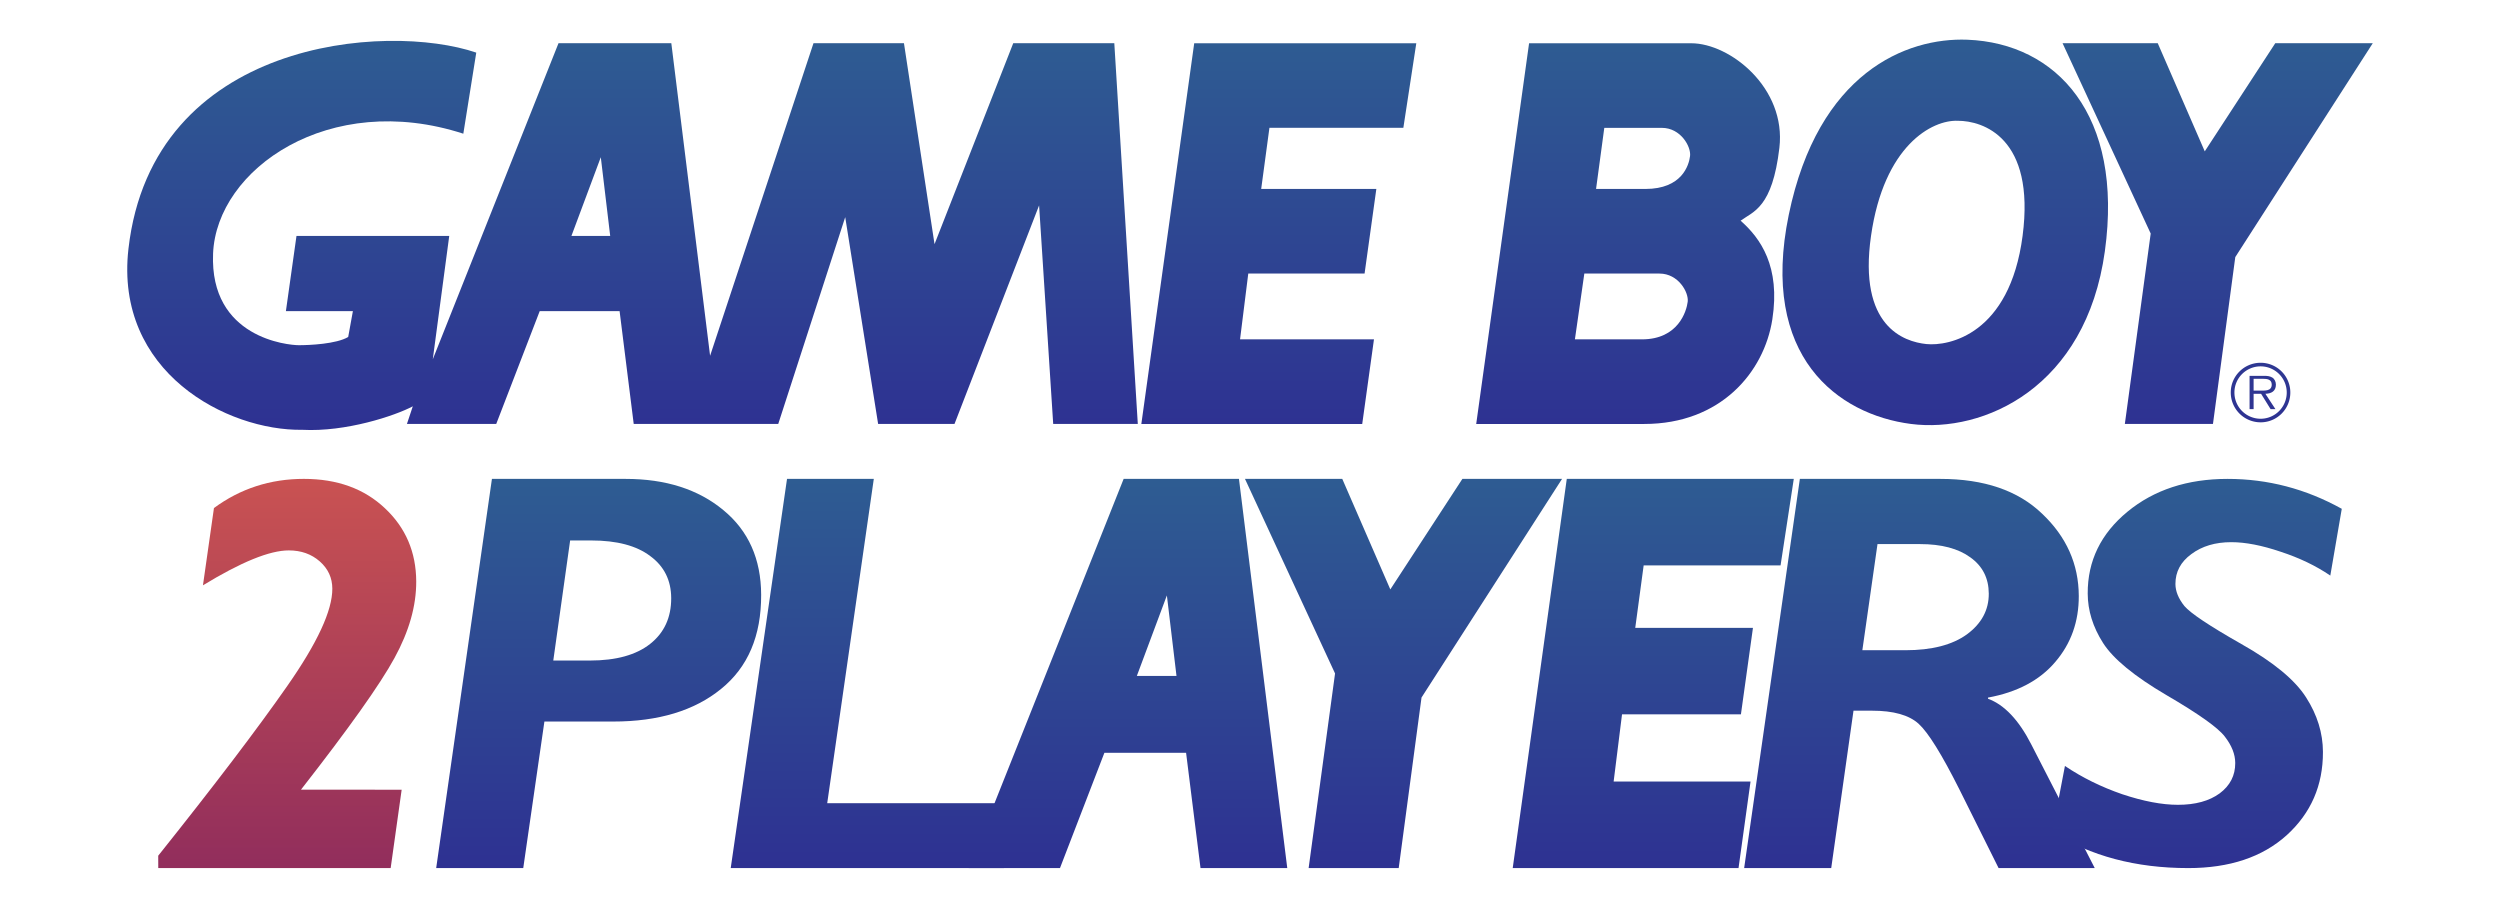 <?xml version="1.0" encoding="UTF-8" standalone="no"?>
<!-- Created with Inkscape (http://www.inkscape.org/) -->

<svg
   width="166.999mm"
   height="61.343mm"
   viewBox="0 0 166.999 61.343"
   version="1.1"
   id="svg1"
   inkscape:version="1.3.2 (091e20e, 2023-11-25, custom)"
   sodipodi:docname="gb2players.svg"
   xmlns:inkscape="http://www.inkscape.org/namespaces/inkscape"
   xmlns:sodipodi="http://sodipodi.sourceforge.net/DTD/sodipodi-0.dtd"
   xmlns:xlink="http://www.w3.org/1999/xlink"
   xmlns="http://www.w3.org/2000/svg"
   xmlns:svg="http://www.w3.org/2000/svg">
  <sodipodi:namedview
     id="namedview1"
     pagecolor="#ffffff"
     bordercolor="#000000"
     borderopacity="0.25"
     inkscape:showpageshadow="2"
     inkscape:pageopacity="0.0"
     inkscape:pagecheckerboard="true"
     inkscape:deskcolor="#d1d1d1"
     inkscape:document-units="mm"
     inkscape:zoom="1.6471871"
     inkscape:cx="357.27575"
     inkscape:cy="130.8291"
     inkscape:window-width="2560"
     inkscape:window-height="1351"
     inkscape:window-x="-9"
     inkscape:window-y="-9"
     inkscape:window-maximized="1"
     inkscape:current-layer="svg1" />
  <defs
     id="defs1">
    <linearGradient
       id="linearGradient18"
       gradientUnits="userSpaceOnUse"
       x1="127.571"
       y1="-0.713"
       x2="127.571"
       y2="98.787"
       gradientTransform="matrix(1,0,0,1,-9.5978193e-4,-6.4086325e-4)">
      <stop
         offset="0.005"
         style="stop-color:#c95252;stop-opacity:1;"
         id="stop15" />
      <stop
         offset="1"
         style="stop-color:#922e5c;stop-opacity:1;"
         id="stop18" />
    </linearGradient>
    <linearGradient
       id="linearGradient17"
       gradientUnits="userSpaceOnUse"
       x1="127.571"
       y1="-0.713"
       x2="127.571"
       y2="98.787"
       gradientTransform="matrix(1,0,0,1,-9.5978193e-4,-6.4086325e-4)">
      <stop
         offset="0"
         style="stop-color:#2e5c92"
         id="stop16" />
      <stop
         offset="1"
         style="stop-color:#2e3192"
         id="stop17" />
    </linearGradient>
    <linearGradient
       id="c"
       gradientUnits="userSpaceOnUse"
       x1="127.571"
       y1="-0.713"
       x2="127.571"
       y2="98.787"
       gradientTransform="matrix(0.265,0,0,0.265,-2.5403194e-4,-1.6987932e-4)">
      <stop
         offset=".005"
         style="stop-color:#2e5c92"
         id="stop5" />
      <stop
         offset="1"
         style="stop-color:#2e3192"
         id="stop6" />
    </linearGradient>
    <linearGradient
       id="b"
       gradientUnits="userSpaceOnUse"
       x1="290.738"
       y1="-0.713"
       x2="290.738"
       y2="98.787"
       gradientTransform="matrix(0.265,0,0,0.265,-2.5403671e-4,-1.7144553e-4)">
      <stop
         offset=".005"
         style="stop-color:#2e5c92"
         id="stop3" />
      <stop
         offset="1"
         style="stop-color:#2e3192"
         id="stop4" />
    </linearGradient>
    <linearGradient
       id="e"
       gradientUnits="userSpaceOnUse"
       x1="378.921"
       y1="-0.713"
       x2="378.921"
       y2="98.787"
       gradientTransform="matrix(0.265,0,0,0.265,-2.5403671e-4,-1.7144553e-4)">
      <stop
         offset=".005"
         style="stop-color:#2e5c92"
         id="stop9" />
      <stop
         offset="1"
         style="stop-color:#2e3192"
         id="stop10" />
    </linearGradient>
    <linearGradient
       id="d"
       gradientUnits="userSpaceOnUse"
       x1="458.994"
       y1="-0.713"
       x2="458.994"
       y2="98.787"
       gradientTransform="matrix(0.265,0,0,0.265,-2.5403671e-4,-1.7144553e-4)">
      <stop
         offset=".005"
         style="stop-color:#2e5c92"
         id="stop7" />
      <stop
         offset="1"
         style="stop-color:#2e3192"
         id="stop8" />
    </linearGradient>
    <linearGradient
       id="a"
       gradientUnits="userSpaceOnUse"
       x1="527.771"
       y1="-0.713"
       x2="527.771"
       y2="98.787"
       gradientTransform="matrix(0.265,0,0,0.265,-2.5403671e-4,-1.7144553e-4)">
      <stop
         offset=".005"
         style="stop-color:#2e5c92"
         id="stop1" />
      <stop
         offset="1"
         style="stop-color:#2e3192"
         id="stop2" />
    </linearGradient>
    <linearGradient
       id="f"
       gradientUnits="userSpaceOnUse"
       x1="538.598"
       y1="-0.713"
       x2="538.598"
       y2="98.787"
       gradientTransform="matrix(0.265,0,0,0.265,-2.5403671e-4,-1.7144553e-4)">
      <stop
         offset=".005"
         style="stop-color:#2e5c92"
         id="stop11" />
      <stop
         offset="1"
         style="stop-color:#2e3192"
         id="stop12" />
    </linearGradient>
    <linearGradient
       id="g"
       gradientUnits="userSpaceOnUse"
       x1="539.144"
       y1="-0.713"
       x2="539.144"
       y2="98.787"
       gradientTransform="matrix(0.265,0,0,0.265,-2.5403671e-4,-1.7144553e-4)">
      <stop
         offset=".005"
         style="stop-color:#2e5c92"
         id="stop13" />
      <stop
         offset="1"
         style="stop-color:#2e3192"
         id="stop14" />
    </linearGradient>
    <linearGradient
       id="linearGradient22"
       gradientUnits="userSpaceOnUse"
       x1="539.144"
       y1="-0.713"
       x2="539.144"
       y2="98.787"
       gradientTransform="translate(208.356,-171.036)">
      <stop
         offset="0"
         style="stop-color:#2e5c92"
         id="stop21" />
      <stop
         offset="1"
         style="stop-color:#2e3192"
         id="stop22" />
    </linearGradient>
    <linearGradient
       id="linearGradient6"
       gradientUnits="userSpaceOnUse"
       x1="127.571"
       y1="-0.713"
       x2="127.571"
       y2="98.787"
       gradientTransform="matrix(1,0,0,1,-9.5978193e-4,-6.4086325e-4)">
      <stop
         offset="0.005"
         style="stop-color:#2e5c92"
         id="stop1-2" />
      <stop
         offset="1"
         style="stop-color:#2e3192"
         id="stop2-2" />
    </linearGradient>
    <linearGradient
       inkscape:collect="always"
       xlink:href="#linearGradient6"
       id="linearGradient1-2"
       gradientUnits="userSpaceOnUse"
       x1="241.835"
       y1="107.473"
       x2="241.835"
       y2="204.534"
       gradientTransform="matrix(0.265,0,0,0.265,145.683,-88.369)" />
    <linearGradient
       inkscape:collect="always"
       xlink:href="#a"
       id="linearGradient7"
       gradientUnits="userSpaceOnUse"
       gradientTransform="matrix(0.27,0,0,0.27,83.332,-60.244)"
       x1="527.771"
       y1="-0.713"
       x2="527.771"
       y2="98.787" />
    <linearGradient
       inkscape:collect="always"
       xlink:href="#b"
       id="linearGradient8"
       gradientUnits="userSpaceOnUse"
       gradientTransform="matrix(0.27,0,0,0.27,164.123,-60.244)"
       x1="290.738"
       y1="-0.713"
       x2="290.738"
       y2="98.787" />
    <linearGradient
       inkscape:collect="always"
       xlink:href="#linearGradient17"
       id="linearGradient16"
       x1="44.761"
       y1="-30.74"
       x2="44.761"
       y2="-4.955"
       gradientUnits="userSpaceOnUse"
       gradientTransform="translate(146.095,-29.234)" />
    <linearGradient
       inkscape:collect="always"
       xlink:href="#linearGradient6"
       id="linearGradient19"
       x1="26.175"
       y1="-30.679"
       x2="26.175"
       y2="-4.732"
       gradientUnits="userSpaceOnUse"
       gradientTransform="translate(146.095,-29.234)" />
    <linearGradient
       inkscape:collect="always"
       xlink:href="#linearGradient18"
       id="linearGradient23"
       x1="5.221"
       y1="-30.748"
       x2="5.221"
       y2="-5.018"
       gradientUnits="userSpaceOnUse" />
    <linearGradient
       inkscape:collect="always"
       xlink:href="#linearGradient6"
       id="linearGradient27"
       x1="114.463"
       y1="-30.732"
       x2="114.463"
       y2="-4.793"
       gradientUnits="userSpaceOnUse"
       gradientTransform="translate(146.095,-29.234)" />
    <linearGradient
       inkscape:collect="always"
       xlink:href="#linearGradient6"
       id="linearGradient29"
       x1="133.621"
       y1="-30.725"
       x2="133.621"
       y2="-4.692"
       gradientUnits="userSpaceOnUse"
       gradientTransform="translate(146.095,-29.234)" />
    <linearGradient
       inkscape:collect="always"
       xlink:href="#b"
       id="linearGradient30"
       gradientUnits="userSpaceOnUse"
       gradientTransform="matrix(0.265,0,0,0.265,-2.5403671e-4,-1.7144553e-4)"
       x1="290.738"
       y1="-0.713"
       x2="290.738"
       y2="98.787" />
    <linearGradient
       inkscape:collect="always"
       xlink:href="#a"
       id="linearGradient31"
       gradientUnits="userSpaceOnUse"
       gradientTransform="matrix(0.265,0,0,0.265,-2.5403671e-4,-1.7144553e-4)"
       x1="527.771"
       y1="-0.713"
       x2="527.771"
       y2="98.787" />
    <linearGradient
       inkscape:collect="always"
       xlink:href="#linearGradient18"
       id="linearGradient9"
       gradientUnits="userSpaceOnUse"
       x1="5.221"
       y1="-30.748"
       x2="5.221"
       y2="-5.018"
       gradientTransform="translate(146.095,-29.234)" />
  </defs>
  <g
     id="g29"
     inkscape:label="Gameboy"
     transform="translate(8.5,2.646)">
    <path
       fill="url(#c)"
       d="m 29.671,13.114 1.962,-5.258 0.628,5.258 z m -2.119,5.024 h 5.337 l 0.943,7.535 h 9.654 l 4.474,-13.814 2.198,13.814 h 5.102 l 5.651,-14.599 0.942,14.599 h 5.651 L 65.935,0.241 H 59.184 L 53.926,13.663 51.884,0.241 h -6.043 L 38.934,21.12 36.344,0.241 H 28.808 L 20.41,21.355 21.509,13.113 H 11.305 l -0.707,5.024 h 4.475 l -0.314,1.727 c -0.785,0.47 -2.59,0.549 -3.296,0.549 -0.706,0 -5.965,-0.47 -5.73,-6.122 C 5.967,8.639 13.503,3.381 22.45,6.285 L 23.314,0.869 C 17.349,-1.171 1.681,-0.03 0.08,13.977 -0.861,22.218 6.674,26.143 11.697,26.065 c 2.904,0.157 6.201,-0.942 7.378,-1.57 l -0.392,1.178 h 5.965 z"
       id="path6"
       inkscape:label="GAM"
       style="fill:url(#c);stroke-width:0.265" />
    <path
       fill="url(#b)"
       d="m 82.496,25.675 0.785,-5.654 H 74.335 l 0.549,-4.393 h 7.769 l 0.786,-5.652 h -7.692 l 0.55,-4.083 h 8.946 L 86.108,0.242 H 71.273 L 67.741,25.675 Z"
       id="path4"
       inkscape:label="E"
       style="fill:url(#linearGradient30);stroke-width:0.265" />
    <path
       fill="url(#e)"
       d="m 98.116,9.976 h 3.297 c 2.433,0 2.904,-1.57 2.982,-2.197 0.079,-0.628 -0.627,-1.884 -1.883,-1.884 H 98.666 Z M 96.703,20.023 h 4.475 c 2.432,0 2.982,-1.883 3.06,-2.512 0.079,-0.628 -0.627,-1.883 -1.883,-1.883 h -5.023 z m -6.593,5.652 3.532,-25.431 h 10.832 c 2.591,0 6.358,2.983 5.888,6.986 -0.471,4.003 -1.727,4.239 -2.591,4.866 1.335,1.177 2.669,3.061 2.12,6.593 -0.55,3.533 -3.454,6.986 -8.556,6.986 z"
       id="path10"
       inkscape:label="B"
       style="fill:url(#e);stroke-width:0.265" />
    <path
       fill="url(#d)"
       d="m 122.92,0.007 c -4.082,-0.157 -9.969,2.198 -11.931,11.696 -1.962,9.497 3.296,13.343 8.163,13.971 4.867,0.628 11.696,-2.433 12.952,-11.538 C 133.36,5.03 128.885,0.243 122.92,0.007 Z m -0.628,5.416 c 1.648,0 5.18,1.099 4.316,7.692 -0.864,6.593 -4.945,7.378 -6.436,7.221 -1.492,-0.157 -4.553,-1.177 -3.689,-7.221 0.863,-6.043 4.081,-7.77 5.809,-7.692 z"
       id="path8"
       inkscape:label="O"
       style="fill:url(#d);stroke-width:0.265" />
    <path
       fill="url(#a)"
       d="m 129.279,0.242 h 6.358 l 3.14,7.223 4.709,-7.223 h 6.513 l -9.183,14.286 -1.491,11.146 h -5.886 l 1.727,-12.718 z"
       id="path2"
       inkscape:label="Y"
       style="fill:url(#linearGradient31);stroke-width:0.265" />
    <path
       fill="url(#f)"
       d="m 142.509,21.827 c -0.968,0 -1.75,0.781 -1.75,1.744 a 1.748,1.748 0 0 0 1.75,1.755 c 0.963,0 1.744,-0.781 1.744,-1.755 a 1.745,1.745 0 0 0 -1.744,-1.744 v -0.24 a 1.984,1.984 0 0 1 1.984,1.984 c 0,1.104 -0.886,1.994 -1.984,1.994 a 1.991,1.991 0 0 1 -1.995,-1.994 c 0,-1.094 0.89,-1.984 1.995,-1.984 z"
       id="path12"
       inkscape:label="Circle"
       style="fill:url(#f);stroke-width:0.265" />
    <path
       fill="url(#g)"
       d="m 142.038,22.658 h 0.636 c 0.276,0 0.577,0.041 0.577,0.386 0,0.453 -0.484,0.401 -0.796,0.401 l -0.416,-5.3e-4 v 0.214 h 0.501 l 0.635,1.026 h 0.323 l -0.672,-1.026 c 0.396,-0.01 0.703,-0.171 0.703,-0.609 0,-0.188 -0.083,-0.386 -0.25,-0.48 -0.166,-0.099 -0.355,-0.109 -0.542,-0.109 h -0.967 v 2.223 h 0.27 v -2.026 z"
       id="path14"
       inkscape:label="R"
       style="fill:url(#g);stroke-width:0.265" />
  </g>
  <g
     id="g8"
     inkscape:label="2Player"
     transform="translate(-132.32,91.986)">
    <path
       d="m 13.056,-10 -0.735,5.236 H -3.203 l -0.003,-0.827 c 3.746,-4.691 6.619,-8.47 8.619,-11.336 2.013,-2.878 3.017,-5.046 3.011,-6.504 -0.003,-0.723 -0.282,-1.329 -0.838,-1.819 -0.556,-0.49 -1.246,-0.735 -2.071,-0.735 -1.276,0 -3.187,0.778 -5.733,2.333 l 0.735,-5.163 c 1.761,-1.298 3.763,-1.948 6.005,-1.948 2.23,0 4.037,0.655 5.42,1.966 1.384,1.298 2.079,2.927 2.087,4.887 0.006,1.629 -0.477,3.332 -1.45,5.108 -0.96,1.764 -3.044,4.697 -6.25,8.801 z"
       style="font-style:italic;font-weight:bold;font-size:38.112px;line-height:0;font-family:'Gill Sans MT';-inkscape-font-specification:'Gill Sans MT Bold Italic';text-align:center;letter-spacing:-3.324px;word-spacing:0px;text-anchor:middle;display:none;fill:url(#linearGradient23);stroke-width:3.474;paint-order:stroke markers fill"
       id="path1"
       inkscape:label="2" />
    <path
       d="m 159.151,-39.234 -0.735,5.236 H 142.892 l -0.003,-0.827 c 3.746,-4.691 6.619,-8.47 8.619,-11.336 2.013,-2.878 3.017,-5.046 3.011,-6.504 -0.003,-0.723 -0.282,-1.329 -0.838,-1.819 -0.556,-0.49 -1.246,-0.735 -2.071,-0.735 -1.276,0 -3.187,0.778 -5.733,2.333 l 0.735,-5.163 c 1.761,-1.298 3.763,-1.948 6.005,-1.948 2.23,0 4.037,0.655 5.42,1.966 1.384,1.298 2.079,2.927 2.087,4.887 0.006,1.629 -0.477,3.332 -1.45,5.108 -0.96,1.764 -3.044,4.697 -6.25,8.801 z"
       style="font-style:italic;font-weight:bold;font-size:38.112px;line-height:0;font-family:'Gill Sans MT';-inkscape-font-specification:'Gill Sans MT Bold Italic';text-align:center;letter-spacing:-3.324px;word-spacing:0px;text-anchor:middle;fill:url(#linearGradient9);stroke-width:3.474;paint-order:stroke markers fill"
       id="path3"
       inkscape:label="2" />
    <path
       d="m 165.181,-59.996 h 8.929 c 2.676,0 4.852,0.695 6.528,2.084 1.676,1.377 2.519,3.263 2.527,5.657 0.01,2.742 -0.883,4.839 -2.679,6.29 -1.783,1.452 -4.182,2.177 -7.198,2.177 h -4.602 l -1.413,9.789 h -5.816 z m 5.224,4.113 -1.126,8.021 h 2.448 c 1.749,0 3.093,-0.372 4.03,-1.117 0.937,-0.744 1.403,-1.762 1.399,-3.052 -0.004,-1.191 -0.471,-2.128 -1.401,-2.81 -0.916,-0.695 -2.23,-1.042 -3.94,-1.042 z"
       style="font-style:italic;font-weight:bold;font-size:38.112px;line-height:0;font-family:'Gill Sans MT';-inkscape-font-specification:'Gill Sans MT Bold Italic';text-align:center;letter-spacing:-3.324px;word-spacing:0px;text-anchor:middle;fill:url(#linearGradient19);stroke-width:3.519;paint-order:stroke markers fill"
       id="path1-6"
       inkscape:label="P" />
    <path
       d="m 190.69,-59.996 -3.112,21.662 h 12.434 l -0.63,4.336 h -18.25 l 3.761,-25.998 z"
       style="font-style:italic;font-weight:bold;font-size:38.112px;line-height:0;font-family:'Gill Sans MT';-inkscape-font-specification:'Gill Sans MT Bold Italic';text-align:center;letter-spacing:-3.324px;word-spacing:0px;text-anchor:middle;fill:url(#linearGradient16);stroke-width:3.519;paint-order:stroke markers fill"
       id="path1-0"
       inkscape:label="L" />
    <path
       d="m 207.379,-59.996 -10.351,25.998 h 6.098 l 2.968,-7.703 h 5.456 l 0.964,7.703 h 5.795 l -3.227,-25.998 z m 2.888,7.784 0.642,5.376 h -2.648 z"
       style="display:inline;fill:url(#linearGradient1-2);stroke-width:1.623;paint-order:stroke markers fill"
       id="path22-1"
       sodipodi:nodetypes="ccccccccccccc"
       inkscape:label="A" />
    <path
       fill="url(#a)"
       d="m 215.484,-59.996 h 6.499 l 3.21,7.383 4.814,-7.383 h 6.657 l -9.387,14.604 -1.524,11.394 h -6.017 l 1.765,-13.001 z"
       id="path2-2"
       inkscape:label="Y"
       style="fill:url(#linearGradient7);stroke-width:0.27" />
    <path
       fill="url(#b)"
       d="m 248.453,-33.998 0.802,-5.78 h -9.145 l 0.561,-4.491 h 7.942 l 0.804,-5.777 h -7.863 l 0.562,-4.173 h 9.145 l 0.883,-5.777 h -15.164 l -3.611,25.998 z"
       id="path4-9"
       inkscape:label="E"
       style="fill:url(#linearGradient8);stroke-width:0.27" />
    <path
       d="m 252.55,-59.996 h 9.38 c 2.924,0 5.192,0.775 6.803,2.326 1.624,1.538 2.441,3.368 2.449,5.49 0.006,1.712 -0.517,3.182 -1.57,4.411 -1.04,1.228 -2.538,2.022 -4.495,2.382 l 2.7e-4,0.074 c 1.098,0.409 2.061,1.427 2.89,3.052 l 4.241,8.263 h -6.423 l -2.624,-5.267 c -1.171,-2.332 -2.077,-3.79 -2.718,-4.373 -0.642,-0.583 -1.681,-0.875 -3.117,-0.875 h -1.234 l -1.488,10.515 h -5.816 z m 5.186,4.355 -1.012,7.09 h 2.879 c 1.762,0 3.132,-0.354 4.108,-1.061 0.976,-0.72 1.463,-1.625 1.459,-2.717 -0.004,-1.03 -0.411,-1.836 -1.223,-2.419 -0.812,-0.596 -1.935,-0.893 -3.371,-0.893 z"
       style="font-style:italic;font-weight:bold;font-size:38.112px;line-height:0;font-family:'Gill Sans MT';-inkscape-font-specification:'Gill Sans MT Bold Italic';text-align:center;letter-spacing:-3.324px;word-spacing:0px;text-anchor:middle;fill:url(#linearGradient27);stroke-width:3.519;paint-order:stroke markers fill"
       id="path1-4"
       inkscape:label="R"
       sodipodi:nodetypes="cscccccccccssccccccscccsc" />
    <path
       d="m 288.75,-58 -0.766,4.463 c -0.957,-0.653 -2.066,-1.185 -3.328,-1.597 -1.249,-0.423 -2.344,-0.635 -3.286,-0.635 -1.069,0 -1.959,0.266 -2.67,0.798 -0.711,0.52 -1.065,1.185 -1.062,1.996 0.002,0.484 0.201,0.974 0.597,1.47 0.409,0.484 1.678,1.33 3.808,2.54 2.143,1.209 3.585,2.401 4.328,3.574 0.742,1.161 1.116,2.371 1.121,3.628 0.008,2.238 -0.799,4.094 -2.423,5.57 -1.624,1.463 -3.816,2.195 -6.578,2.195 -3.5,0 -6.525,-0.804 -9.077,-2.413 l 0.843,-4.409 c 1.148,0.774 2.423,1.403 3.825,1.887 1.414,0.472 2.656,0.708 3.725,0.708 1.158,0 2.086,-0.254 2.784,-0.762 0.698,-0.52 1.046,-1.197 1.042,-2.032 -0.002,-0.581 -0.233,-1.167 -0.694,-1.76 -0.448,-0.593 -1.749,-1.518 -3.905,-2.776 -2.143,-1.258 -3.553,-2.419 -4.232,-3.483 -0.678,-1.064 -1.02,-2.165 -1.024,-3.302 -0.008,-2.177 0.876,-3.997 2.652,-5.461 1.776,-1.463 4.007,-2.195 6.692,-2.195 2.685,0 5.227,0.665 7.624,1.996 z"
       style="font-style:italic;font-weight:bold;font-size:38.112px;line-height:0;font-family:'Gill Sans MT';-inkscape-font-specification:'Gill Sans MT Bold Italic';text-align:center;letter-spacing:-3.324px;word-spacing:0px;text-anchor:middle;fill:url(#linearGradient29);stroke-width:3.43;paint-order:stroke markers fill"
       id="path1-66"
       inkscape:label="S" />
  </g>
</svg>
